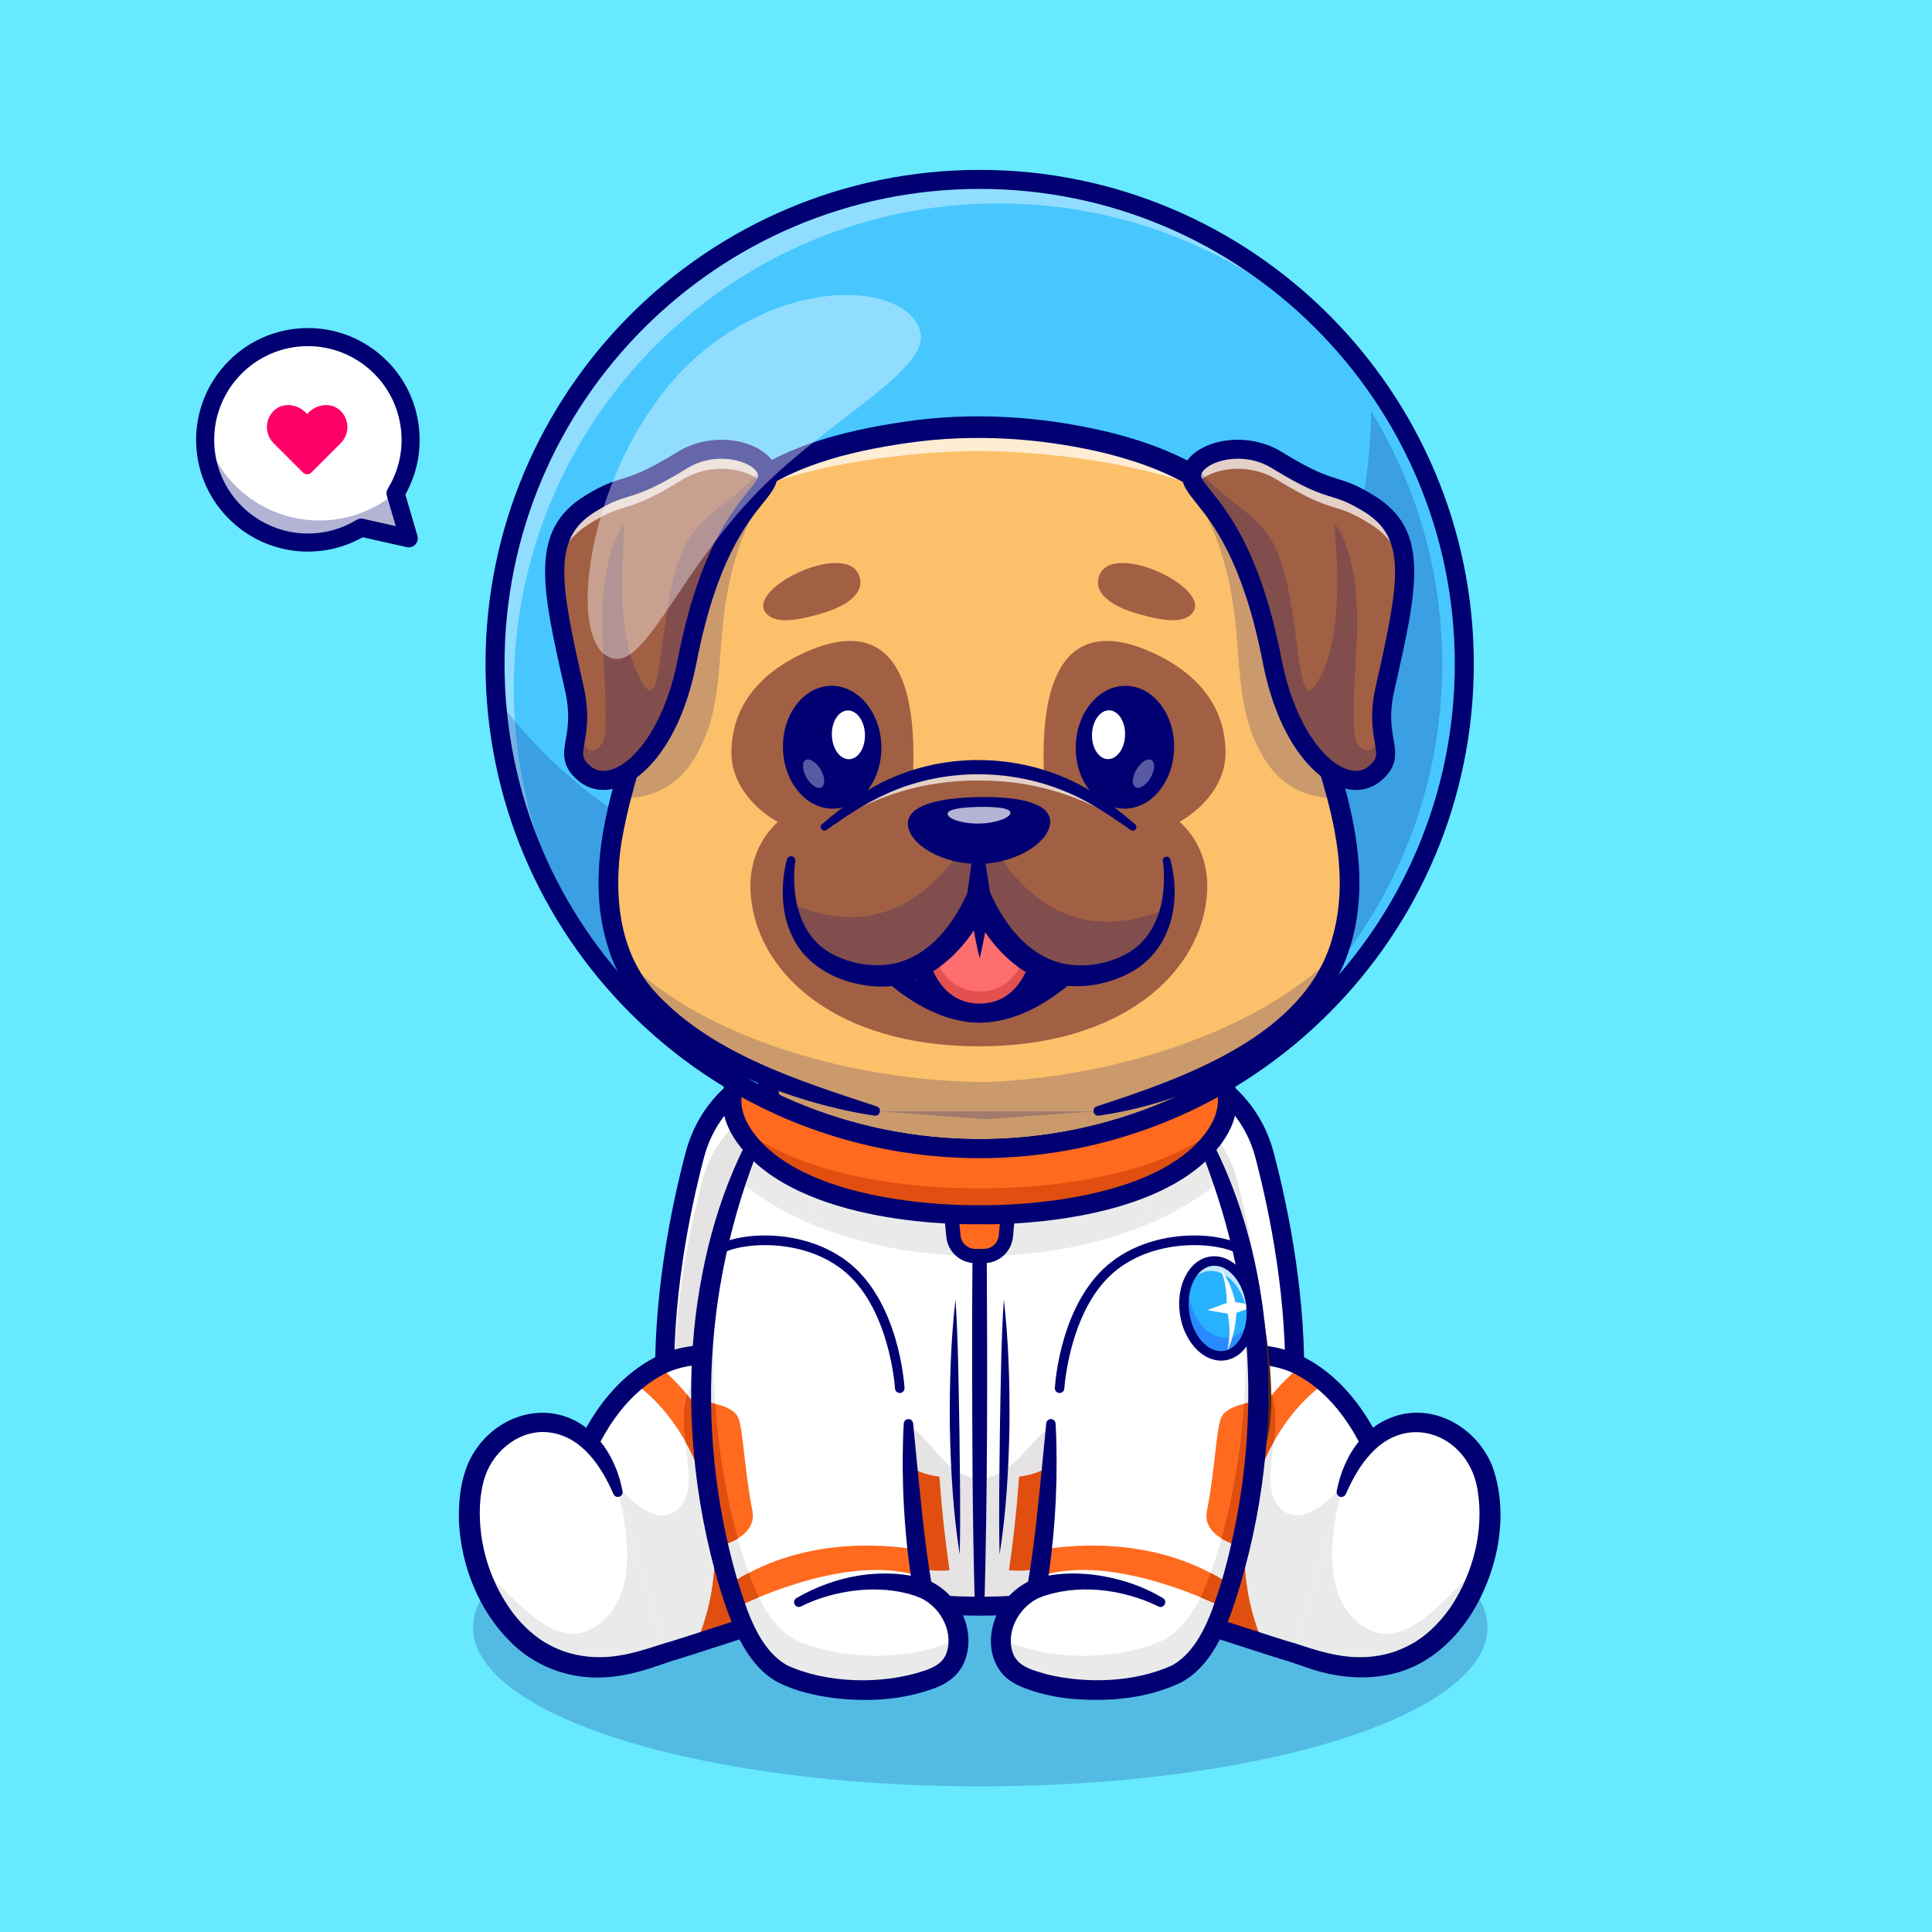 <?xml version="1.0" encoding="UTF-8"?>
<svg id="Layer_1" data-name="Layer 1" xmlns="http://www.w3.org/2000/svg" viewBox="0 0 4000 4000">
  <defs>
    <style>
      .cls-1 {
        fill: #fad1a3;
      }

      .cls-2 {
        fill: #e04f10;
      }

      .cls-3 {
        fill: #eaeaea;
      }

      .cls-4 {
        fill: #ff9343;
      }

      .cls-5 {
        fill: #e5e3e3;
      }

      .cls-6 {
        fill: #000072;
      }

      .cls-7 {
        fill: #298aff;
      }

      .cls-8 {
        fill: #a16044;
      }

      .cls-9 {
        fill: #fff;
      }

      .cls-10 {
        fill: #8a654b;
      }

      .cls-11 {
        fill: #686779;
      }

      .cls-12 {
        fill: #fcc06a;
      }

      .cls-13 {
        fill: #67e9ff;
      }

      .cls-14 {
        fill: #ff0068;
      }

      .cls-15 {
        fill: #48c7ff;
      }

      .cls-16 {
        opacity: .7;
      }

      .cls-17 {
        opacity: .4;
      }

      .cls-18 {
        opacity: .35;
      }

      .cls-19 {
        opacity: .5;
      }

      .cls-20 {
        opacity: .2;
      }

      .cls-21 {
        opacity: .3;
      }

      .cls-22 {
        fill: #e25050;
      }

      .cls-23 {
        fill: #ff6e6e;
      }

      .cls-24 {
        fill: #512717;
      }

      .cls-25 {
        fill: #ff6a1f;
      }

      .cls-26 {
        fill: #27b2ff;
      }
    </style>
  </defs>
  <rect class="cls-13" width="4000" height="4000"/>
  <g>
    <g class="cls-20">
      <ellipse class="cls-6" cx="2029.47" cy="3369.53" rx="1050.17" ry="328.93"/>
    </g>
    <path class="cls-9" d="M2680.09,2882.09c-8.25,270.24-641.4,125.38-651.75,123.01t-.09,0c-10.35,2.36-643.45,147.22-651.7-123.01-5.7-186.83,29.49-367.17,61.89-490.53,25.52-97.03,101.49-168.77,194.01-183.04l395.85-61.16,395.9,61.16c92.47,14.27,168.44,86.01,193.96,183.04,32.4,123.36,67.63,303.69,61.93,490.53Z"/>
    <path class="cls-9" d="M2680.09,2882.09c-8.25,270.24-641.4,125.38-651.75,123.01t-.09,0c-10.35,2.36-643.45,147.22-651.7-123.01-5.7-186.83,29.49-367.17,61.89-490.53,25.52-97.03,101.49-168.77,194.01-183.04l395.85-61.16,395.9,61.16c92.47,14.27,168.44,86.01,193.96,183.04,32.4,123.36,67.63,303.69,61.93,490.53Z"/>
    <path class="cls-5" d="M2619.31,2903.65c-7.74,253.53-601.74,117.62-611.45,115.41t-.09,0c-9.71,2.22-603.66,138.12-611.4-115.41-5.34-175.28,27.66-344.47,58.06-460.2,23.94-91.03,95.22-158.34,182.01-171.73l371.37-57.38,371.42,57.38c86.75,13.39,158.02,80.69,181.97,171.73,30.4,115.73,63.45,284.92,58.1,460.2Z"/>
    <path class="cls-6" d="M2371.99,3065.94c-151.44,0-306.21-32.31-343.7-40.67-37.62,8.38-192.34,40.66-343.68,40.67-103.23,0-204.86-15.01-266.77-62.86-38.94-30.1-59.45-70.61-60.97-120.39-5.83-191.16,30.79-375.31,62.52-496.13,27.49-104.54,109.94-182.06,210.04-197.5l395.84-61.16c1.99-.3,4.02-.3,6.01,0l395.9,61.16c100.07,15.45,182.5,92.97,209.99,197.5,31.76,120.9,68.39,305.11,62.57,496.13h0c-1.52,49.78-22.04,90.29-60.98,120.39-61.9,47.85-163.57,62.86-266.79,62.86ZM2033.51,2986.1c26.93,6.08,438.02,96.51,581.2-14.17,29.59-22.87,44.54-52.46,45.7-90.44,5.68-186.31-30.2-366.54-61.3-484.93-23.5-89.36-93.34-155.54-177.92-168.59l-392.9-60.7-392.84,60.7c-84.62,13.05-154.48,79.23-177.98,168.6-31.08,118.31-66.94,298.47-61.25,484.92,1.16,37.98,16.11,67.57,45.7,90.44,143.25,110.73,554.83,20.11,581.14,14.16,3.38-.93,7.08-.93,10.44,0ZM2680.09,2882.09h.05-.05Z"/>
    <path class="cls-24" d="M2028.31,2172.42h-.1c-10.87,0-19.68-8.81-19.68-19.68s8.81-19.68,19.68-19.68,19.73,8.81,19.73,19.68-8.76,19.68-19.63,19.68Z"/>
    <path class="cls-24" d="M2028.11,2172.47c-3.6,0-7.19-.99-10.35-2.94-5.81-3.59-9.34-9.92-9.34-16.74,0-10.87,8.81-19.73,19.68-19.73,9.13,0,17.11,6.27,19.2,15.16,2.1,8.88-2.14,18.04-10.3,22.12l-.1.05c-2.78,1.39-5.8,2.08-8.8,2.08Z"/>
    <circle class="cls-15" cx="2028.28" cy="1374.8" r="1003.38"/>
    <g class="cls-17">
      <path class="cls-9" d="M1063.7,1424.48c0-554.15,449.23-1003.38,1003.39-1003.38,291.78,0,554.42,124.58,737.76,323.4-184.01-224.63-463.54-368.01-776.57-368.01-554.15,0-1003.38,449.23-1003.38,1003.38,0,262.38,100.75,501.19,265.62,679.98-141.74-173.03-226.82-394.26-226.82-635.38Z"/>
    </g>
    <g class="cls-20">
      <path class="cls-6" d="M2985.97,1374.8c0-191.98-53.96-371.37-147.52-523.83-1.2,553.13-449.96,1001.12-1003.37,1001.12-331.3,0-625.15-160.56-807.8-408.16,34.96,514.25,457.38,922.1,977.65,933.98,543.82-11.89,981.04-456.43,981.04-1003.11Z"/>
    </g>
    <g>
      <path class="cls-9" d="M2098.87,3299.04h.26c186.52,4.12,328.2,43.31,445.18,80.54,24.54,7.83,48.02,15.55,70.55,22.85,79.91,25.86,148.45,46.38,213.92,46.38,77.16,0,71.24-154.37,55.85-270.77-9.36-70.39-22.16-126.92-22.16-126.92,0,0-31.73-113.28-118.78-187.85-15.13-12.96-31.94-24.75-50.61-34.64-.74-.37-1.43-.74-2.17-1.11-81.97-42.25-228.83-33-322.81,94.72l-269.24,376.8Z"/>
      <path class="cls-3" d="M2099.13,3299.04c364.22,8.09,557.56,149.77,729.65,149.77,77.16,0,71.24-154.37,55.85-270.77-51.67-55.48-101.01-107.51-101.01-107.51,0,0-85.94,109.31-136.34,48.23-45.27-54.89,17.72-160.08-18.09-244.06-14.86-34.85-377.12,286.53-530.06,424.35Z"/>
      <path class="cls-3" d="M2544.31,3379.58c1.48.48,2.91.95,4.39,1.43,4.65,1.43,9.25,2.91,13.8,4.44,8.78,2.8,17.4,5.61,25.91,8.36,8.94,2.96,17.77,5.82,26.44,8.62-48.07-112.86-51.03-237.03-8.09-351.73,8.67-23.22,19.04-45.43,30.78-66.16,3.86-32.42,5.87-65.89-3.7-97.04-33.32,40.51-61.66,89.48-81.6,142.84-42.47,113.54-44.9,235.23-7.93,349.25Z"/>
      <path class="cls-25" d="M2544.31,3379.58c24.54,7.83,48.02,15.55,70.55,22.85-48.07-112.86-51.03-237.03-8.09-351.73,30.09-80.49,80.65-148.82,136.92-187.42-15.13-12.96-31.94-24.75-50.61-34.64-58.7,46.7-109.84,118.83-140.83,201.7-42.47,113.54-44.9,235.23-7.93,349.25Z"/>
      <path class="cls-2" d="M2544.31,3379.58c1.48.48,2.91.95,4.39,1.43,4.65,1.48,9.25,2.96,13.8,4.44,8.78,2.8,17.4,5.61,25.91,8.36,8.94,2.96,17.77,5.82,26.44,8.62-48.07-112.86-51.03-237.03-8.09-351.73,8.67-23.22,19.04-45.43,30.78-66.16,3.86-32.42,5.87-65.89-3.7-97.04-33.32,40.51-61.66,89.48-81.6,142.84-42.47,113.54-44.9,235.23-7.93,349.25Z"/>
      <path class="cls-6" d="M2828.77,3468.46c-74.7,0-152.52-25.34-242.63-54.67-123.75-40.29-277.76-90.43-487.73-95.08l.87-39.36c215.77,4.77,372.84,55.91,499.05,97,86.92,28.3,161.99,52.74,230.44,52.74,9.65,0,16.79-3.55,23.15-11.52,46.79-58.58,9.82-280.28-8.54-361.55-2.54-8.57-46.54-151.76-161.49-211.03-70-36.09-208.72-32.36-297.92,88.9l-31.71-23.33c96.94-131.76,251.48-150.15,347.67-100.56,133.4,68.78,179.58,229.01,181.48,235.8.09.32.17.63.24.95,7.17,31.63,68.13,311.37,1.04,395.39-13.75,17.22-32.4,26.32-53.92,26.32Z"/>
      <path class="cls-9" d="M2678.3,3422.2c36.93,10.96,151.28,63.63,262.13-3.59,101.69-61.66,163.72-214.28,139.21-341.59-29.81-154.79-237.55-201.35-302.73,13.38l-98.61,331.79Z"/>
      <path class="cls-9" d="M2678.32,3422.2c36.91,10.95,151.25,63.62,262.1-3.6,54.21-32.84,97.15-91.54,121.69-158.49.11-.26.16-.37.16-.37,21.42-58.54,28.82-123.38,17.4-182.72-29.56-153.52-234.17-200.59-301.12,8.2v.05c-.58,1.69-1.11,3.38-1.64,5.13l-98.58,331.8Z"/>
      <path class="cls-3" d="M2678.32,3422.2c36.91,10.95,151.25,63.62,262.1-3.6,54.21-32.84,97.15-91.54,121.69-158.49-13.54-34.53-125.23,158.6-220.72,116.66-138.12-60.66-63.27-286.9-62.85-291.5-.58,1.69-1.11,3.38-1.64,5.13l-98.58,331.8Z"/>
      <path class="cls-6" d="M2683.9,3403.34c42.61,13.9,84.51,27.41,129.07,27.65,26.36.44,52.58-3.79,77.21-12.38,9.5-3.82,19.55-7.7,28.45-12.87,3.99-2.25,9.96-5.07,13.58-7.76,29.03-18.34,53.03-44.36,72.45-72.48,45.53-69.66,67.98-156.45,54.73-239.17-16.76-112.45-141.17-165.58-221.83-75.96-22.34,24.03-37.58,52.64-51.31,83.08-2.24,4.99-8.1,7.21-13.08,4.97-4.26-1.91-6.5-6.47-5.67-10.86,4.41-23.38,11.96-46.53,23.28-68.39,16.84-33.01,44.63-63.82,79.38-79.81,88.98-42.6,190.63,13.66,221.89,102.7,30.52,94.06,10.75,199.33-36.73,284.44-24.66,42.7-57.98,81.69-99.92,108.21-74.29,48.41-169.56,46.63-250.51,17.54-11.33-3.75-22.8-8.14-32.67-11.32-24.17-8.57-13.14-44.25,11.69-37.58h0Z"/>
    </g>
    <g>
      <path class="cls-9" d="M1957.58,3299.04h-.26c-186.52,4.12-328.2,43.31-445.18,80.54-24.54,7.83-48.02,15.55-70.55,22.85-79.91,25.86-148.45,46.38-213.92,46.38-77.16,0-71.24-154.37-55.85-270.77,9.36-70.39,22.16-126.92,22.16-126.92,0,0,31.73-113.28,118.78-187.85,15.13-12.96,31.94-24.75,50.61-34.64.74-.37,1.43-.74,2.17-1.11,81.97-42.25,228.83-33,322.81,94.72l269.24,376.8Z"/>
      <path class="cls-3" d="M1957.32,3299.04c-364.22,8.09-557.56,149.77-729.65,149.77-77.16,0-71.24-154.37-55.85-270.77,51.67-55.48,101.01-107.51,101.01-107.51,0,0,85.94,109.31,136.34,48.23,45.27-54.89-17.72-160.08,18.09-244.06,14.86-34.85,377.12,286.53,530.06,424.35Z"/>
      <path class="cls-3" d="M1512.14,3379.58c-1.48.48-2.91.95-4.39,1.43-4.65,1.43-9.25,2.91-13.8,4.44-8.78,2.8-17.4,5.61-25.91,8.36-8.94,2.96-17.77,5.82-26.44,8.62,48.07-112.86,51.03-237.03,8.09-351.73-8.67-23.22-19.04-45.43-30.78-66.16-3.86-32.42-5.87-65.89,3.7-97.04,33.32,40.51,61.66,89.48,81.6,142.84,42.47,113.54,44.9,235.23,7.93,349.25Z"/>
      <path class="cls-25" d="M1512.13,3379.58c-24.54,7.83-48.02,15.55-70.55,22.85,48.07-112.86,51.03-237.03,8.09-351.73-30.09-80.49-80.65-148.82-136.92-187.42,15.13-12.96,31.94-24.75,50.61-34.64,58.7,46.7,109.84,118.83,140.83,201.7,42.47,113.54,44.9,235.23,7.93,349.25Z"/>
      <path class="cls-2" d="M1512.14,3379.58c-1.48.48-2.91.95-4.39,1.43-4.65,1.48-9.25,2.96-13.8,4.44-8.78,2.8-17.4,5.61-25.91,8.36-8.94,2.96-17.77,5.82-26.44,8.62,48.07-112.86,51.03-237.03,8.09-351.73-8.67-23.22-19.04-45.43-30.78-66.16-3.86-32.42-5.87-65.89,3.7-97.04,33.32,40.51,61.66,89.48,81.6,142.84,42.47,113.54,44.9,235.23,7.93,349.25Z"/>
      <path class="cls-6" d="M1227.68,3468.46c-21.52,0-40.17-9.1-53.92-26.32-67.1-84.02-6.13-363.76,1.04-395.39.07-.32.15-.63.24-.95,1.9-6.79,48.08-167.02,181.48-235.8,96.19-49.59,250.73-31.2,347.67,100.56l-31.71,23.33c-89.21-121.26-227.92-124.99-297.92-88.9-114.89,59.23-158.91,202.3-161.49,211.03-18.36,81.28-55.34,302.96-8.54,361.55,6.36,7.97,13.5,11.52,23.15,11.52,68.45,0,143.52-24.44,230.44-52.74,126.21-41.09,283.28-92.23,499.05-97l.87,39.36c-209.97,4.64-363.98,54.79-487.73,95.08-90.11,29.34-167.92,54.67-242.63,54.67Z"/>
      <path class="cls-9" d="M1378.15,3422.2c-36.93,10.96-151.28,63.63-262.13-3.59-101.69-61.66-163.72-214.28-139.21-341.59,29.81-154.79,237.55-201.35,302.73,13.38l98.61,331.79Z"/>
      <path class="cls-9" d="M1378.13,3422.2c-36.91,10.95-151.25,63.62-262.1-3.6-54.21-32.84-97.15-91.54-121.69-158.49-.11-.26-.16-.37-.16-.37-21.42-58.54-28.82-123.38-17.4-182.72,29.56-153.52,234.17-200.59,301.12,8.2v.05c.58,1.69,1.11,3.38,1.64,5.13l98.58,331.8Z"/>
      <path class="cls-3" d="M1378.13,3422.2c-36.91,10.95-151.25,63.62-262.1-3.6-54.21-32.84-97.15-91.54-121.69-158.49,13.54-34.53,125.23,158.6,220.72,116.66,138.12-60.66,63.27-286.9,62.85-291.5.58,1.69,1.11,3.38,1.64,5.13l98.58,331.8Z"/>
      <path class="cls-6" d="M1383.75,3441.07c-44.21,16.04-91.18,31.14-139.35,31.88-68.9,2.85-138.79-24.18-187.3-73.39-65.33-64.63-101.78-155.87-106.83-247-1.17-37.07,1.75-75.29,14.14-110.52,37.3-105.01,164.25-156.4,254.78-81.79,38.69,32.33,60.59,79.41,69.77,127.29,2.05,11.65-14.24,16.36-18.83,5.72-24.61-56.17-63.67-116.31-128.1-126.86-60.72-10.56-118.55,33.75-137.59,90.09-5.06,13.78-7.72,30.77-9.66,45.65-7.61,80.42,15.23,163.91,61.78,229.84,18.8,26.91,43.11,50.7,70.93,68.17,4.97,2.73,12.27,6.56,17.23,9.32,30.65,14.8,64.49,22.12,98.78,21.51,44.57-.25,86.43-13.76,129.06-27.66,24.98-6.75,36.05,29.56,11.2,37.74h0Z"/>
    </g>
    <path class="cls-4" d="M2424.75,2214.9c-21.62,46.7-47.14,82.39-54.88,126.41-97.88,34.86-215.42,55.17-341.88,55.17s-243.47-20.21-341.2-54.93c-7.69-44.17-33.31-79.86-54.98-126.7,75.62-147.98,205.73-324.21,396.47-324.21s320.85,176.22,396.47,324.25Z"/>
    <path class="cls-4" d="M2464.24,2300.02c-111.66,59.6-265.92,96.46-436.25,96.46s-324.06-36.76-435.72-96.22c10.96-26.1,24.1-55.17,39.54-85.41,75.62-147.98,205.73-324.21,396.47-324.21s320.85,176.22,396.47,324.25c15.39,30.09,28.54,59.07,39.49,85.12Z"/>
    <path class="cls-9" d="M2612.34,2985.31l-160.46,265.68s-123.3,53.45-313.94,69.79c-34.46,3-71.12,4.73-109.65,4.73s-75.14-1.73-109.55-4.68c-190.65-16.39-313.99-69.84-313.99-69.84l-160.46-265.68c-31.97-160.2,29.83-385.31,106.65-570.92,0,0,26.17-92.35,80.89-199.56,75.65-147.99,205.72-324.18,396.46-324.18s320.87,176.19,396.46,324.23c54.78,107.16,80.99,199.5,80.99,199.5,76.82,185.61,138.62,410.72,106.6,570.92Z"/>
    <path class="cls-3" d="M2520.07,2449.94c-111.55,91.33-290.26,150.52-491.76,150.52s-380.16-59.19-491.71-150.52c4.72-11.96,9.5-23.82,14.32-35.53,0,0,26.18-92.36,80.89-199.58,75.63-148.01,205.73-324.16,396.45-324.16s320.87,176.15,396.5,324.21c54.76,107.17,80.99,199.53,80.99,199.53,4.82,11.71,9.59,23.52,14.32,35.53Z"/>
    <path class="cls-3" d="M2527.94,2443.3c-46.3,39.71-105.05,73.66-172.81,99.74l107.86-243.02c25.68,47.78,47.19,95.7,64.95,143.29Z"/>
    <path class="cls-3" d="M1701.49,2542.99c-67.76-26.08-126.56-59.98-172.81-99.69,17.76-47.58,39.27-95.51,64.95-143.29l107.86,242.98Z"/>
    <path class="cls-5" d="M2612.31,2985.32c-31.05,155.66-115.73,240.73-160.41,265.7,0,0-171.97,74.51-423.59,74.51s-423.54-74.51-423.54-74.51c-44.79-24.97-129.41-110.03-160.47-265.7-9.5-47.53-10.72-98.86-5.81-152.03,1.4,12.96,3.35,25.64,5.81,38.09,26.02,130.41,253.52,66.68,437.81,85.47,35.69,3.64,73.13,103.73,146.2,103.73s117.05-100.75,148.77-103.73c183.98-17.3,408.75,47.3,435.23-85.47,2.51-12.46,4.41-25.25,5.81-38.2,4.97,53.23,3.69,104.61-5.81,152.15Z"/>
    <path class="cls-2" d="M1848.98,3008.56s33.29,41.97,96.1,48.63c0,0,4.79,84.33,20.84,193.85-23.93,1.97-81.04,4.04-115.2-32.68-34.15-36.72-1.74-209.8-1.74-209.8Z"/>
    <path class="cls-2" d="M2205.88,3008.56s-33.29,41.97-96.09,48.63c0,0-4.79,84.33-20.84,193.85,23.93,1.97,81.04,4.04,115.2-32.68,34.15-36.72,1.74-209.8,1.74-209.8Z"/>
    <path class="cls-6" d="M2042.99,2600.44c1.39,240.69,1.73,484.4-4.92,725.08-.17,5.44-4.72,9.7-10.15,9.53-5.21-.16-9.36-4.39-9.53-9.53-5.37-179.48-5.52-364.27-5.7-543.81-.03-60.42.21-120.85.78-181.27.65-19.07,28.7-19.55,29.52,0h0Z"/>
    <path class="cls-25" d="M2037.02,2600.44h-17.59c-23.61,0-43.35-17.97-45.56-41.48l-6.16-65.6c-2.52-26.84,18.59-50.04,45.56-50.04h29.92c26.96,0,48.08,23.19,45.56,50.04l-6.16,65.6c-2.21,23.51-21.94,41.48-45.56,41.48Z"/>
    <path class="cls-6" d="M2037.02,2615.2h-17.59c-31.42,0-57.32-23.58-60.25-54.86l-6.16-65.6c-1.59-16.92,4.06-33.84,15.5-46.41,11.44-12.57,27.75-19.78,44.75-19.78h29.92c17,0,33.31,7.21,44.75,19.77,11.45,12.57,17.09,29.48,15.51,46.41l-6.16,65.61c-2.94,31.27-28.85,54.86-60.25,54.86ZM2013.26,2458.08c-8.83,0-16.97,3.6-22.91,10.13-5.95,6.53-8.76,14.98-7.94,23.77l6.16,65.6c1.5,16.02,14.77,28.1,30.86,28.1h17.59c16.08,0,29.35-12.08,30.86-28.1l6.16-65.6c.83-8.79-2-17.24-7.94-23.77-5.94-6.53-14.08-10.13-22.92-10.13h-29.92Z"/>
    <path class="cls-24" d="M2602.68,2983.4c6.72-71.17-5.73-144.29-17.89-214.67-41.71-214.11-106.98-426.3-208.34-620.09-2.6-4.79-.82-10.8,3.99-13.38,4.51-2.42,10.09-.94,12.87,3.23,81.29,124.79,135.95,264.74,178.6,406.78,31.06,106.76,56.03,217.3,59.86,328.99.95,37.46-.19,75.55-9.81,113-1.35,5.27-6.72,8.45-11.99,7.09-4.93-1.26-8.01-6.05-7.31-10.95h0Z"/>
    <path class="cls-6" d="M1608.66,3242c69.3,15.63,138.2,32.22,207.91,45,148.26,26.82,301.93,24.82,449.6-4.88,34.7-7.1,69.34-14.55,103.78-22.83,25.91-5.75,52.03-12.1,78-17.29,5.49-1.38,11.12,2.1,12.22,7.68.84,4.15-1.04,8.22-4.4,10.38-16.08,10.27-32.6,18.06-49.64,25.19-85.16,34.55-177.25,47.15-268.2,55.14-109.43,9.69-219.75,3.81-328.27-12.89-36.16-5.79-72.05-13.59-107.16-24.26-35.43-10.87-69.63-23.83-101.68-43.18-4.67-2.88-6.12-9.01-3.23-13.68,2.37-3.84,6.92-5.48,11.06-4.38h0Z"/>
    <path class="cls-9" d="M1942.45,3469.47c-85.37,40.25-224.43,38.58-312.6.74-61.46-26.42-90.34-100.82-105.55-142.45-.44-1.18-.89-2.36-1.28-3.49-3.69-10.14-8.56-24.55-14.12-42.81-6.45-21.45-13.83-48.22-21.01-79.52-17.71-76.71-34.64-180.63-36.26-300.3-2.46-178.22,28.93-391.33,142.01-601.63l287.21,647s1.67,130.94,17.52,261.23c2.26,18.89,4.87,37.79,7.77,56.29,1.28,7.97,2.61,15.89,3.99,23.72,85.32,36.81,98.85,149.83,32.33,181.22Z"/>
    <path class="cls-3" d="M1942.45,3469.47c-85.37,40.25-224.43,38.58-312.6.74-61.46-26.42-90.34-100.82-105.55-142.45-.44-1.18-.89-2.36-1.28-3.49-3.69-10.14-8.56-24.55-14.12-42.81-6.45-21.45-13.83-48.22-21.01-79.52-17.71-76.71-34.64-180.63-36.26-300.3-2.02-145.94,18.7-315.31,88.32-487.38-48.86,147.37-63.97,290.61-62.24,416.42,1.62,119.67,18.55,223.59,36.26,300.3,7.18,31.29,14.56,58.06,21.01,79.52,5.56,18.26,10.43,32.67,14.12,42.81.39,1.13.84,2.31,1.28,3.49,15.2,41.63,44.09,116.03,105.55,142.45,88.18,37.84,227.23,39.51,312.6-.74,5.81-2.76,11.02-6.1,15.6-10.04,2.9,34.05-10.68,66.38-41.68,80.99Z"/>
    <path class="cls-2" d="M1527.65,3185.07c-12.6,7.73-27.11,13.19-39.76,16.88-17.71-76.71-34.64-180.63-36.26-300.3,9.35,1.03,19.44,2.61,29.18,4.87,5.95,87.78,19.29,164.44,33.16,224.47,4.58,19.93,9.25,38.04,13.68,54.08Z"/>
    <path class="cls-2" d="M1571.1,3306.85c-20.67,8.51-36.85,16.09-46.79,20.91-.44-1.18-.89-2.36-1.28-3.49-3.69-10.14-8.56-24.55-14.12-42.81,13.63-9.25,27.46-17.47,41.43-24.8,0,.05.05.1.05.15,5.12,13.97,11.81,31.69,20.72,50.04Z"/>
    <path class="cls-3" d="M1701.49,2542.99c-67.76-26.08-126.56-59.98-172.81-99.69,17.76-47.58,39.27-95.51,64.95-143.29l107.86,242.98Z"/>
    <path class="cls-25" d="M1487.89,3201.94c-17.71-76.71-34.64-180.63-36.26-300.3,29.08,3.2,65.93,11.42,76.07,32.23,11.02,22.59,12.15,100.72,30.11,194.71,8.12,42.66-37.25,63.82-69.92,73.36Z"/>
    <path class="cls-6" d="M1648.72,3308.78c80.12-46.49,176.82-65.16,267.87-39.45,25.98,8.73,13.23,46.77-12.83,37.93-57.47-22.12-125.47-20.27-185.54-3.99-20.67,5.63-40.98,13.04-59.9,22.69-11.2,5.44-20.15-10.42-9.59-17.18h0Z"/>
    <path class="cls-25" d="M1906.13,3264.53c-137.58-47.93-333.56,39.81-381.83,63.23-.44-1.18-.89-2.36-1.28-3.49-3.69-10.14-8.56-24.55-14.12-42.81,144.27-97.72,312.65-85.76,389.46-73.22,2.26,18.89,4.87,37.79,7.77,56.29Z"/>
    <path class="cls-2" d="M1527.65,3185.07c-12.6,7.73-27.11,13.19-39.76,16.88-17.71-76.71-34.64-180.63-36.26-300.3,9.35,1.03,19.44,2.61,29.18,4.87,5.95,87.78,19.29,164.44,33.16,224.47,4.58,19.93,9.25,38.04,13.68,54.08Z"/>
    <path class="cls-2" d="M1571.1,3306.85c-20.67,8.51-36.85,16.09-46.79,20.91-.44-1.18-.89-2.36-1.28-3.49-3.69-10.14-8.56-24.55-14.12-42.81,13.63-9.25,27.46-17.47,41.43-24.8,0,.05.05.1.05.15,5.12,13.97,11.81,31.69,20.72,50.04Z"/>
    <path class="cls-6" d="M1602.18,2304.6c-141.44,305.33-169.09,644.19-75.29,967.75,19.88,62.86,43.45,141.57,102.62,175.41,82.15,38.12,198.78,40.37,284.05,11.29,21.09-7.07,40.73-16.86,47.16-40.17,13.23-44.7-16.67-95.08-59.05-112.4-6.18-2.77-10.24-8.48-11.32-14.69-4.74-28.67-8.68-57.35-11.88-86.04-7.55-71.54-10.78-143.56-9.04-215.46.34-14.38.75-28.7,1.72-43.16.36-5.35,4.99-9.4,10.34-9.04,4.81.32,8.57,4.1,9.01,8.75,7.66,78.94,16.62,176.15,26.57,254.33,3.56,28.05,7.82,55.93,12.82,83.56l-11.82-14.91c19.7,8.55,37.95,21.28,52.23,37.7,29,33.36,43.05,79.92,29.76,123.69-10.46,35.57-38.64,55.79-72.6,66.62-64.91,22.64-135.14,25.86-202.84,17.55-39.1-5.35-78.74-14.38-114.22-32.45-37.19-20.29-62.4-55.21-80.73-91.47-17.3-34.99-29.36-70.93-40.74-107.8-53.31-181.46-71.09-373.46-48.44-561.62,9.65-75.11,25.18-149.66,48.86-221.64,23.64-71.95,55.36-141.32,95.77-204.98,6.53-9.35,21.59-2.65,17.05,9.17h0Z"/>
    <path class="cls-9" d="M2114.16,3469.47c85.37,40.25,224.43,38.58,312.6.74,61.46-26.42,90.34-100.82,105.55-142.45.44-1.18.89-2.36,1.28-3.49,3.69-10.14,8.56-24.55,14.12-42.81,6.45-21.45,13.83-48.22,21.01-79.52,17.71-76.71,34.64-180.63,36.26-300.3,2.46-178.22-28.93-391.33-142.01-601.63l-287.21,647s-1.67,130.94-17.52,261.23c-2.26,18.89-4.87,37.79-7.77,56.29-1.28,7.97-2.61,15.89-3.99,23.72-85.32,36.81-98.85,149.83-32.33,181.22Z"/>
    <path class="cls-3" d="M2114.16,3469.47c85.37,40.25,224.43,38.58,312.6.74,61.46-26.42,90.34-100.82,105.55-142.45.44-1.18.89-2.36,1.28-3.49,3.69-10.14,8.56-24.55,14.12-42.81,6.45-21.45,13.83-48.22,21.01-79.52,17.71-76.71,34.64-180.63,36.26-300.3,2.02-145.94-18.7-315.31-88.32-487.38,48.86,147.37,63.97,290.61,62.24,416.42-1.62,119.67-18.55,223.59-36.26,300.3-7.18,31.29-14.56,58.06-21.01,79.52-5.56,18.26-10.43,32.67-14.12,42.81-.39,1.13-.84,2.31-1.28,3.49-15.2,41.63-44.09,116.03-105.55,142.45-88.18,37.84-227.23,39.51-312.6-.74-5.81-2.76-11.02-6.1-15.6-10.04-2.9,34.05,10.68,66.38,41.68,80.99Z"/>
    <path class="cls-2" d="M2528.96,3185.07c12.6,7.73,27.11,13.19,39.76,16.88,17.71-76.71,34.64-180.63,36.26-300.3-9.35,1.03-19.44,2.61-29.18,4.87-5.95,87.78-19.29,164.44-33.16,224.47-4.58,19.93-9.25,38.04-13.68,54.08Z"/>
    <path class="cls-2" d="M2485.52,3306.85c20.67,8.51,36.85,16.09,46.79,20.91.44-1.18.89-2.36,1.28-3.49,3.69-10.14,8.56-24.55,14.12-42.81-13.63-9.25-27.46-17.47-41.43-24.8,0,.05-.05.1-.05.15-5.12,13.97-11.81,31.69-20.72,50.04Z"/>
    <path class="cls-3" d="M2355.12,2542.99c67.76-26.08,126.56-59.98,172.81-99.69-17.76-47.58-39.27-95.51-64.95-143.29l-107.86,242.98Z"/>
    <path class="cls-25" d="M2568.72,3201.94c17.71-76.71,34.64-180.63,36.26-300.3-29.08,3.2-65.93,11.42-76.07,32.23-11.02,22.59-12.15,100.72-30.11,194.71-8.12,42.66,37.25,63.82,69.92,73.36Z"/>
    <path class="cls-6" d="M2398.11,3325.86c-74.24-36.34-167.67-47.66-245.21-18.62-24.92,8.74-38.83-27.13-14.35-37.41,46.42-14.26,95.04-14.83,140.8-7.37,45.34,7.69,89.06,22.54,128.54,46.32,10.63,6.69,1.42,22.9-9.78,17.08h0Z"/>
    <path class="cls-25" d="M2150.48,3264.53c137.58-47.93,333.56,39.81,381.83,63.23.44-1.18.89-2.36,1.28-3.49,3.69-10.14,8.56-24.55,14.12-42.81-144.27-97.72-312.65-85.76-389.46-73.22-2.26,18.89-4.87,37.79-7.77,56.29Z"/>
    <path class="cls-2" d="M2528.96,3185.07c12.6,7.73,27.11,13.19,39.76,16.88,17.71-76.71,34.64-180.63,36.26-300.3-9.35,1.03-19.44,2.61-29.18,4.87-5.95,87.78-19.29,164.44-33.16,224.47-4.58,19.93-9.25,38.04-13.68,54.08Z"/>
    <path class="cls-2" d="M2485.52,3306.85c20.67,8.51,36.85,16.09,46.79,20.91.44-1.18.89-2.36,1.28-3.49,3.69-10.14,8.56-24.55,14.12-42.81-13.63-9.25-27.46-17.47-41.43-24.8,0,.05-.05.1-.05.15-5.12,13.97-11.81,31.69-20.72,50.04Z"/>
    <path class="cls-6" d="M2471.48,2295.44c188.28,302.55,192.38,712.1,78.1,1042.44-20.38,55.74-48.59,114.7-103.37,145.07-71.1,34.32-152.81,41.02-230.58,33.95-29.21-3.19-58.56-9.04-86.47-19.05-20.75-7.22-42.26-17.16-56.18-35.31-36.06-46.18-23.32-113.81,13.34-155,14.28-16.43,32.53-29.16,52.23-37.7l-11.82,14.91c4.99-27.63,9.25-55.51,12.81-83.56,9.93-78.05,18.88-175.59,26.57-254.33.52-5.34,5.26-9.24,10.6-8.73,4.8.47,8.44,4.35,8.75,9.01.97,14.46,1.37,28.78,1.72,43.16,2.28,100.9-4.39,201.85-20.93,301.5-1.11,6.68-5.47,12.01-11.2,14.64-42.43,17.27-72.43,67.74-59.16,112.46,9.01,32.25,43.98,39.41,72.08,47.77,81.94,19.75,181.92,16.72,259.14-18.89,59.19-33.87,82.7-112.54,102.62-175.41,60.97-211.54,71.88-438.3,28.45-654.07-22.32-108.35-58.64-212.26-103.74-313.68-2.2-4.9.02-10.67,4.93-12.84,4.45-1.97,9.59-.32,12.12,3.67h0Z"/>
    <g>
      <path class="cls-12" d="M2411.12,2044.02s258.89,419.52-386.92,419.52h2.27c-645.81,0-386.92-419.52-386.92-419.52"/>
      <g class="cls-20">
        <path class="cls-6" d="M2411.12,2044.02s258.89,419.52-386.92,419.52h2.27c-645.81,0-386.92-419.52-386.92-419.52"/>
      </g>
      <path class="cls-6" d="M2026.46,2483.23h-2.27c-227.2-.35-371.43-52.56-428.71-155.21-72.45-129.84,23.2-287.68,27.31-294.33,5.71-9.25,17.82-12.12,27.08-6.41,9.25,5.71,12.12,17.83,6.41,27.08-.87,1.42-87.62,145.08-26.34,254.62,49.98,89.35,182.99,134.72,395.38,134.88,212.39-.16,345.41-45.54,395.38-134.88,61.27-109.54-25.47-253.2-26.36-254.64-5.68-9.25-2.8-21.38,6.45-27.07,9.25-5.69,21.36-2.83,27.06,6.42,4.11,6.66,99.76,164.49,27.31,294.33-57.28,102.66-201.5,154.87-428.71,155.22h0Z"/>
    </g>
    <path class="cls-1" d="M2272.88,2300.27c220.58-50.51,440.94-160.28,498.54-331.74,77.68-231.18-59.15-436.75-151.05-800.37-68.43-270.74-528.29-284.24-593.49-284.24s-525.06,13.5-593.49,284.24c-91.9,363.62-228.73,569.19-151.05,800.37,57.61,171.45,309.96,281.23,530.55,331.74"/>
    <path class="cls-1" d="M2778.4,1945.62c-2.06,7.63-4.36,15.25-6.97,22.93-57.61,171.41-277.97,281.19-498.58,331.72h-459.94c-220.61-50.53-472.96-160.31-530.57-331.72-1.64-4.78-3.15-9.56-4.48-14.34-67.54-225.47,65.48-429.95,155.55-786.02,68.39-270.77,528.26-284.26,593.44-284.26s525.05,13.49,593.5,284.26c88.86,351.53,219.7,555.32,158.04,777.43Z"/>
    <path class="cls-1" d="M2778.4,1945.62c-2.06,7.63-4.36,15.25-6.97,22.93-57.61,171.41-277.97,281.19-498.58,331.72h-459.94c-220.61-50.53-472.96-160.31-530.57-331.72-1.64-4.78-3.15-9.56-4.48-14.34-67.54-225.47,65.48-429.95,155.55-786.02,68.39-270.77,528.26-284.26,593.44-284.26s525.05,13.49,593.5,284.26c88.86,351.53,219.7,555.32,158.04,777.43Z"/>
    <path class="cls-12" d="M2778.4,1945.64c-2.07,7.63-4.38,15.25-6.99,22.93-57.57,171.38-277.96,281.16-498.55,331.69h-459.97c-220.59-50.53-472.96-160.31-530.53-331.69-1.67-4.77-3.15-9.6-4.48-14.37-29.82-99.49-20.57-194.95,6.84-301.14,34.64-134.38,98.36-285.98,148.7-484.87,23.96-94.82,95.85-158.05,182.01-200.27,159.97-78.29,369.04-83.99,411.4-83.99,65.25,0,525.07,13.48,593.51,284.26,88.86,351.52,219.7,555.33,158.05,777.44Z"/>
    <g class="cls-20">
      <path class="cls-6" d="M1615.43,967.93s-.05.05-.05.1c-184.37,265.61-76.12,440.34-179.7,605.42-39.41,62.84-98.26,79.86-150.96,79.61,34.64-134.38,98.36-285.98,148.7-484.87,23.96-94.82,95.85-158.05,182.01-200.27Z"/>
    </g>
    <g class="cls-20">
      <path class="cls-6" d="M2439.4,967.93s.05.05.05.1c184.37,265.61,76.12,440.34,179.7,605.42,39.41,62.84,98.26,79.86,150.96,79.61-34.64-134.38-98.36-285.98-148.7-484.87-23.96-94.82-95.85-158.05-182.01-200.27Z"/>
    </g>
    <g class="cls-16">
      <path class="cls-9" d="M2532.71,1029.38c-192.88-89.36-453.92-95.7-505.88-95.7s-312.94,6.35-505.78,95.7c156.52-137.04,454.31-145.45,505.78-145.45s349.36,8.41,505.88,145.45Z"/>
    </g>
    <g class="cls-20">
      <path class="cls-6" d="M2778.4,1961.11c-2.06,7.29-4.36,14.59-6.97,21.93-57.61,163.92-277.97,268.9-498.58,317.23l-232.62,17.09-227.31-17.09c-220.61-48.33-472.96-153.31-530.57-317.23-1.64-4.57-3.15-9.14-4.48-13.71,155.37,170.61,471.93,269.45,763.17,271.02,281.67-10.72,583.45-113.42,737.36-279.24Z"/>
    </g>
    <path class="cls-6" d="M2270.68,2290.67c180.07-58.77,430.58-145.8,487.25-346.99,40.9-140-5.19-284.08-49.12-418.1-35.64-106.64-73.01-214.55-101.87-324.08-2.57-8.59-6.03-24.24-8.61-32.55-39.09-139.95-190.88-202.58-321.13-233.31-129.29-29.63-263.93-37.47-395.48-18.92-127.28,18.15-263.61,50.87-359.3,140.85-32.02,31.16-55.88,69.57-67.22,112.22-10.73,41.05-21.92,82.27-34.25,122.83-43.44,151.43-107.72,296-134.23,451.07-16.14,104.24-6.54,221.73,64.68,304.55,115.98,131.31,300.9,188.68,463.69,242.43,11.42,3.6,7.52,20.83-4.39,19.18-192.24-28.37-489.61-142.43-550.83-345.62-46.05-141.01-6.95-290.58,37.26-426.54,35.04-107.87,72.18-213.17,101.57-321.89,5.03-18.62,10.23-38.49,15.11-57.17,13.14-50.26,41.7-96.3,78.31-131.96,103.46-98.23,246.94-134.05,383.75-154.01,136.91-19.92,276.81-11.26,411.42,20.02,162.35,38.77,327.03,117.43,361,297.87,28.36,108.88,64.64,214.5,100.19,321.96,48.31,146.38,95.53,306.92,43.1,459.2-55.03,162.28-228.85,258.43-382.94,307.56-43.75,13.63-88.4,24.01-133.55,30.57-12.13,1.39-15.68-15.41-4.39-19.19h0Z"/>
    <path class="cls-8" d="M2499.33,1845.29c-8.54,166.03-174.21,321.04-472.72,321.04s-464.24-155.01-472.78-321.04c-5.63-110.06,78.93-220.79,269.74-187.17,51.67-24.53,112.24-69.72,203.04-69.72s151.31,45.19,203.04,69.72c190.75-33.62,275.37,77.11,269.67,187.17Z"/>
    <polygon class="cls-11" points="2028.28 1233.61 2028.28 1233.66 2028.18 1233.61 2028.28 1233.61"/>
    <path class="cls-8" d="M1514.36,1559.11c.14,117.35,160.85,204.48,255.17,160.24,87.65-41.12,106.79,117.87,119.72-94.29,20.16-330.66-121.15-315.7-208.42-280.36-89.74,36.33-166.6,103.63-166.47,214.42Z"/>
    <g>
      <path class="cls-10" d="M1587.76,974.37c-14.67-39.24-104.33-65.31-175.1-21.71-121.5,74.85-112.94,42.07-191.33,90.53-102.12,63.13-81.24,166.04-32.31,382,25.12,110.88-29.51,133.41,20.95,176.19,58.84,49.89,173.24-30.38,213.04-234.66,64.14-329.24,183.55-342.12,164.76-392.35Z"/>
      <path class="cls-8" d="M1422.99,1366.74c-39.76,204.25-154.16,284.55-213.01,234.66-37.25-31.59-17.27-52.11-14.32-105.25v-.1c1.03-18.89-.1-41.82-6.64-70.86-48.91-215.96-69.82-318.85,32.33-381.98,78.38-48.47,69.82-15.7,191.31-90.54,61.21-37.69,136.59-23.27,165.33,6.69,4.48,4.67,7.82,9.69,9.79,15.01,18.8,50.24-100.62,63.13-164.79,392.36Z"/>
      <g class="cls-16">
        <path class="cls-9" d="M1582.51,1005.32c-1.33-1.87-2.85-3.64-4.53-5.41-28.74-29.97-104.12-44.38-165.33-6.69-121.49,74.84-112.93,42.07-191.31,90.54-47.53,29.38-68.39,67.36-72.18,121.34-4.53-76.32,13.53-125.67,72.18-161.89,78.38-48.47,69.82-15.7,191.31-90.54,61.21-37.69,136.59-23.27,165.33,6.69,4.48,4.67,7.82,9.69,9.79,15.01,4.08,10.87,1.67,19.98-5.26,30.95Z"/>
      </g>
      <g class="cls-20">
        <path class="cls-6" d="M1422.99,1366.74c-39.76,204.25-154.16,284.55-213.01,234.66-37.25-31.59-17.27-52.11-14.32-105.25.25,2.26,10.47,81.41,44.33,50.96,13.09-11.77,19.69-20.15,8.12-210.23-10.43-171.23,37.05-249.08,43.99-249.08s-32.67,225.8,42.81,333.46c42.66,60.82,26.67-211.88,93.78-310.29,43.4-63.62,134.43-100.53,149.29-151.6,4.48,4.67,7.82,9.69,9.79,15.01,18.8,50.24-100.62,63.13-164.79,392.36Z"/>
      </g>
      <path class="cls-6" d="M1249.11,1635.48c-19.17,0-36.96-6.44-51.87-19.08-35.49-30.09-30.77-57.25-25.77-85.99,4.1-23.58,9.21-52.93-1.65-100.86-48.39-213.59-75.05-331.25,41.16-403.09,37.12-22.95,56.42-28.9,76.84-35.19,23.14-7.13,49.38-15.22,114.52-55.35,51.33-31.63,108.91-29.42,145.68-16.81,29.23,10.02,50.43,27.66,58.18,48.38h0c10.53,28.18-5.67,48.32-26.19,73.81-33.92,42.15-97.06,120.61-137.69,329.2-31.26,160.45-103.56,239.09-160.81,259.19-11.05,3.88-21.94,5.8-32.41,5.8ZM1493.56,949.71c-22.33,0-47.26,5.35-70.58,19.71-69.4,42.76-98.18,51.63-123.57,59.46-18.73,5.77-34.9,10.75-67.74,31.05-88.76,54.87-72.43,144.77-23.47,360.91,12.6,55.61,6.5,90.69,2.04,116.3-4.62,26.56-5.86,33.7,12.45,49.22,12.3,10.43,27.71,12.5,45.78,6.16,48.34-16.97,108.9-94.54,135.2-229.57,42.5-218.15,109.61-301.55,145.67-346.35,18.11-22.5,22.35-29.01,19.98-35.34h0c-2.74-7.34-13.14-17.75-34.08-24.93-11.65-3.99-26.03-6.62-41.68-6.62Z"/>
    </g>
    <g>
      <path class="cls-10" d="M2468.81,974.37c14.67-39.24,104.33-65.31,175.1-21.71,121.5,74.85,112.94,42.07,191.33,90.53,102.12,63.13,81.24,166.04,32.31,382-25.12,110.88,29.51,133.41-20.95,176.19-58.84,49.89-173.24-30.38-213.04-234.66-64.14-329.24-183.55-342.12-164.76-392.35Z"/>
      <path class="cls-8" d="M2633.58,1366.74c39.76,204.25,154.16,284.55,213.01,234.66,37.25-31.59,17.27-52.11,14.32-105.25v-.1c-1.03-18.89.1-41.82,6.64-70.86,48.91-215.96,69.82-318.85-32.33-381.98-78.38-48.47-69.82-15.7-191.31-90.54-61.21-37.69-136.59-23.27-165.33,6.69-4.48,4.67-7.82,9.69-9.79,15.01-18.8,50.24,100.62,63.13,164.79,392.36Z"/>
      <g class="cls-16">
        <path class="cls-9" d="M2474.06,1005.32c1.33-1.87,2.85-3.64,4.53-5.41,28.74-29.97,104.12-44.38,165.33-6.69,121.49,74.84,112.93,42.07,191.31,90.54,47.53,29.38,68.39,67.36,72.18,121.34,4.53-76.32-13.53-125.67-72.18-161.89-78.38-48.47-69.82-15.7-191.31-90.54-61.21-37.69-136.59-23.27-165.33,6.69-4.48,4.67-7.82,9.69-9.79,15.01-4.08,10.87-1.67,19.98,5.26,30.95Z"/>
      </g>
      <g class="cls-20">
        <path class="cls-6" d="M2633.58,1366.74c39.76,204.25,154.16,284.55,213.01,234.66,37.25-31.59,17.27-52.11,14.32-105.25-.25,2.26-10.47,81.41-44.33,50.96-13.1-11.77-19.69-20.15-8.12-210.23,10.43-171.23-37.05-249.08-43.99-249.08s32.67,225.8-42.81,333.46c-42.66,60.82-26.67-211.88-93.78-310.29-43.4-63.62-134.43-100.53-149.29-151.6-4.48,4.67-7.82,9.69-9.79,15.01-18.8,50.24,100.62,63.13,164.79,392.36Z"/>
      </g>
      <path class="cls-6" d="M2807.47,1635.48c-10.47,0-21.35-1.92-32.41-5.8-57.25-20.1-129.55-98.74-160.81-259.18-40.63-208.59-103.77-287.05-137.69-329.2-20.52-25.49-36.72-45.63-26.19-73.81,7.75-20.72,28.96-38.36,58.18-48.38,36.76-12.61,94.34-14.82,145.68,16.81,65.15,40.13,91.38,48.22,114.52,55.35,20.42,6.3,39.71,12.24,76.84,35.19,116.21,71.84,89.56,189.49,41.16,403.09-10.85,47.92-5.75,77.28-1.65,100.86,5,28.75,9.72,55.91-25.77,86-14.91,12.64-32.7,19.08-51.87,19.08ZM2563.01,949.71c-15.65,0-30.03,2.63-41.68,6.62-20.94,7.19-31.34,17.59-34.08,24.93h0c-2.37,6.34,1.87,12.84,19.98,35.34,36.05,44.8,103.17,128.2,145.67,346.36,26.3,135.03,86.86,212.6,135.21,229.57,18.08,6.34,33.48,4.27,45.78-6.16,18.31-15.52,17.07-22.66,12.45-49.23-4.45-25.62-10.56-60.69,2.04-116.3,48.96-216.14,65.3-306.04-23.47-360.91-32.84-20.3-49.01-25.28-67.74-31.06-25.39-7.82-54.16-16.69-123.57-59.45-23.32-14.37-48.25-19.71-70.58-19.71ZM2468.81,974.37h.05-.05Z"/>
    </g>
    <path class="cls-8" d="M2537.36,1559.11c-.14,117.35-160.85,204.48-255.17,160.24-87.65-41.12-106.79,117.87-119.72-94.29-20.16-330.66,121.15-315.7,208.42-280.36,89.74,36.33,166.6,103.63,166.47,214.42Z"/>
    <path class="cls-6" d="M2028.23,2117.21c-144.17,0-261.39-155.97-266.31-162.61l-12.23-16.5,278.54-188.56,278.54,188.56-12.23,16.5c-4.92,6.64-122.15,162.61-266.31,162.61ZM1806.57,1947.13c32.63,38.02,122.39,130.72,221.66,130.72s189.01-92.69,221.66-130.72l-221.66-150.05-221.66,150.05Z"/>
    <path class="cls-24" d="M2167.7,1911.27s-63.8,86.1-139.47,86.1-139.47-86.1-139.47-86.1l139.47-94.41,139.47,94.41Z"/>
    <path class="cls-23" d="M2167.7,1904.97s-2.44,192.56-139.47,192.56-139.47-192.56-139.47-192.56l139.47-145.23,139.47,145.23Z"/>
    <path class="cls-22" d="M2167.7,1904.97s-2.44,192.56-139.47,192.56-139.47-192.56-139.47-192.56l139.47-145.23,139.47,145.23Z"/>
    <path class="cls-23" d="M2137.32,1902.13s-1.91,150.61-109.09,150.61-109.09-150.61-109.09-150.61l109.09-113.59,109.09,113.59Z"/>
    <path class="cls-6" d="M2048.72,1856.2c0,43.9-20.44,128.21-20.44,128.21,0,0-20.44-84.31-20.44-128.21s9.15-30.77,20.44-30.77,20.44-13.14,20.44,30.77Z"/>
    <path class="cls-6" d="M2028.23,2117.21c-123.76,0-158.22-138.67-159.15-211.99l-.1-8.06,159.25-165.83,159.25,165.83-.1,8.06c-.93,73.32-35.39,211.99-159.16,211.99ZM1908.76,1912.56c2.02,34.17,16.49,165.29,119.46,165.29s117.44-131.08,119.47-165.29l-119.47-124.4-119.46,124.4Z"/>
    <path class="cls-8" d="M2415.3,1781.12s45.89,193.8-136.11,234.1c-149.65,33.14-225.9-98.7-252.56-158.98-26.66,60.28-102.91,192.12-252.56,158.98-182-40.3-136.11-234.1-136.11-234.1,0,0,96.6-97.39,388.94-97.39s388.42,97.39,388.42,97.39Z"/>
    <g class="cls-20">
      <path class="cls-6" d="M2416.15,1880c-10.63,54.27-44.24,114.65-136.94,135.22-149.68,33.16-225.9-98.71-252.57-158.98-26.67,60.28-102.94,192.15-252.57,158.98-99.35-21.99-130.79-89.7-138.86-146.68,17.86,9.1,38.38,16.68,61.9,22.34,192.2,46.2,293.61-122.08,329.33-199.18,33.02,78.33,128.33,250.11,322.05,210.84,25.93-5.27,48.32-12.99,67.66-22.54Z"/>
    </g>
    <path class="cls-6" d="M2422.96,1779.31c25.69,95.41-2.19,201.85-99.69,242.57-72.81,31.69-153.64,26.85-217.71-21.67-46-34.54-78-82.74-101.44-134.01,0,0,45,0,45,0-47.37,107.96-141.94,197.89-268.08,171.98-57.1-10.63-112-42.35-138.81-95.48-13.17-25.95-19.73-54.09-21.24-81.76-1.42-27.87,1.14-54.76,8.41-81.84,1.28-4.68,6.11-7.44,10.79-6.16,4.52,1.22,7.18,5.74,6.31,10.21-9.28,70.04,7.94,155.08,74.58,190.95,39.97,22.28,92.07,30.39,136.57,19.29,70.53-18.95,117.06-81.41,146.48-147.1,0,0,22.55-51.14,22.55-51.14l22.44,51.14c29.31,65.76,75.84,128.38,146.4,147.44,44.62,11.21,96.8,3.15,136.96-19.13,43.06-23.26,67.22-68.3,74.25-116.29,3.78-24.54,4.2-50.83.9-75.37-1.89-9.74,12.56-13.29,15.33-3.63h0Z"/>
    <path class="cls-6" d="M2032.8,1738.81l18.19,117.21c4.05,32.6-43.09,39.96-49.14,7.63-.37-2.4-.37-4.89-.07-7.18l16.07-117.52c1.18-8.53,13.64-8.6,14.94-.13h0Z"/>
    <path class="cls-8" d="M2468.45,1269.59c44.39-51.87-173.97-155.8-194.19-73.04-7.84,32.08,26.28,57.45,75.11,72.27,66.78,20.26,102.41,20.26,119.09.78Z"/>
    <path class="cls-8" d="M1586.14,1269.59c-44.39-51.87,173.97-155.8,194.19-73.04,7.84,32.08-26.28,57.45-75.11,72.27-66.78,20.26-102.41,20.26-119.09.78Z"/>
    <path class="cls-8" d="M1706.14,1712.58c58.66-44.23,154.87-124.18,319.19-124.18h1.29c164.33,0,260.53,79.95,319.19,124.18"/>
    <g class="cls-16">
      <path class="cls-9" d="M2345.83,1712.6h-4.97c-71.84-47.73-172.12-96.64-314.08-96.64h-1.57c-141.96,0-242.29,48.91-314.13,96.64h-4.97c58.7-44.24,154.9-124.19,319.19-124.19h1.33c164.3,0,260.49,79.96,319.19,124.19Z"/>
    </g>
    <path class="cls-6" d="M1701.69,1706.68c44.53-38.54,93.25-74.64,148.28-97.74,138.42-59.39,307.04-43.26,430.56,43.3,24.67,16.72,47.53,35.56,69.72,54.44,3.14,2.63,3.53,7.33.88,10.45-2.47,2.9-6.68,3.42-9.76,1.34-24.34-16.42-47.83-33.27-72.64-47.68-121.14-74.41-276.24-88.49-408.85-37.51-26.44,10.21-52.03,22.87-76.66,37.52-24.81,14.41-48.3,31.26-72.65,47.67-7.44,5.01-16.05-5.61-8.89-11.79h0Z"/>
    <path class="cls-6" d="M2028.28,2397.87c-564.12,0-1023.07-458.95-1023.07-1023.07s458.95-1023.07,1023.07-1023.07,1023.07,458.95,1023.07,1023.07-458.95,1023.07-1023.07,1023.07ZM2028.28,391.1c-542.42,0-983.7,441.29-983.7,983.7s441.28,983.7,983.7,983.7,983.7-441.29,983.7-983.7-441.28-983.7-983.7-983.7Z"/>
    <path class="cls-25" d="M2513.65,2355.03c-123.5,170.14-485.5,159.91-485.5,159.91,0,0-361.9,10.23-485.35-159.91-32.73-45.05-31.71-84.38-20.92-113.83,148.66,87.09,321.71,137,506.42,137s357.71-49.91,506.31-136.95c10.74,29.46,11.71,68.78-20.97,113.78Z"/>
    <path class="cls-2" d="M2529.96,2327.62c-4.08,8.86-9.45,18.01-16.29,27.41-123.51,170.15-485.51,159.92-485.51,159.92,0,0-361.91,10.23-485.36-159.92-6.79-9.35-12.15-18.45-16.24-27.31,165.48,141.91,501.55,132.41,501.55,132.41,0,0,336.37,9.5,501.84-132.51Z"/>
    <path class="cls-6" d="M2042.22,2534.78c-7.23,0-12.06-.1-14.07-.15-21.72.6-374.48,6.72-501.28-168.04-39.49-54.37-34.56-101.88-23.47-132.16l8.11-22.12,20.32,11.91c149.98,87.86,321.66,134.3,496.47,134.3s346.41-46.42,496.37-134.25l20.36-11.92,8.08,22.17c11.04,30.27,15.91,77.77-23.53,132.08-115.13,158.6-416.39,168.18-487.35,168.18ZM2028.14,2495.25h.56c3.51.12,353.1,7.92,469.02-151.78h0c17.63-24.28,25.52-48.41,23.6-72.04-150.36,82.8-320.22,126.45-493.02,126.45s-342.77-43.67-493.16-126.51c-1.96,23.63,5.93,47.79,23.58,72.1,115.89,159.71,465.39,151.92,468.87,151.8h.55Z"/>
    <path class="cls-6" d="M1862.86,2884.09c-5.18,0-9.52-4.05-9.81-9.28-.1-1.7-10.88-171.29-110.76-247.44-93.73-71.46-229.33-50.86-251.36-28.15-3.78,3.91-10.02,3.98-13.92.21-3.9-3.78-4-10.01-.21-13.92,30.83-31.78,176.85-50.48,277.43,26.2,107.15,81.7,118.07,254.66,118.48,261.99.31,5.42-3.84,10.07-9.27,10.38-.19,0-.38.01-.57.01Z"/>
    <path class="cls-6" d="M2193.78,2884.1c-.19,0-.38,0-.56-.02-5.43-.3-9.58-4.95-9.27-10.38.41-7.32,11.32-180.29,118.48-261.99,100.58-76.67,246.61-57.98,277.43-26.2,3.78,3.9,3.69,10.13-.21,13.92-3.89,3.77-10.12,3.7-13.92-.21-22.03-22.72-157.64-43.32-251.36,28.15-100.02,76.25-110.66,245.73-110.76,247.44-.29,5.24-4.63,9.29-9.81,9.29Z"/>
    <path class="cls-6" d="M1978.27,2690.41c5.62,86.69,6.38,176.96,8,263.94.92,87.03,2.77,177.1.75,264-13.79-87.28-18.75-175.5-20.43-263.72-.83-88.23,1.6-176.46,11.67-264.22h0Z"/>
    <path class="cls-6" d="M2078.28,2690.41c10.07,87.76,12.5,175.99,11.67,264.22-1.68,88.22-6.64,176.44-20.42,263.72-2.02-86.84-.16-177.02.75-264,1.63-87.02,2.38-177.18,8-263.94h0Z"/>
    <path class="cls-6" d="M2174.22,1700.85c.7,39.33-64.43,86.2-145.78,87.65-81.35,1.45-148.12-43.05-148.82-82.39-.7-39.33,65-54.37,146.35-55.83,81.35-1.45,147.55,11.23,148.25,50.56Z"/>
    <g class="cls-16">
      <path class="cls-9" d="M2092.06,1682.75c.18,9.8-28.78,21.7-64.76,22.35-35.97.64-65.34-10.22-65.51-20.02s28.92-13.78,64.9-14.42c35.97-.64,65.2,2.29,65.37,12.09Z"/>
    </g>
    <ellipse class="cls-26" cx="2521.06" cy="2708.99" rx="69.18" ry="98.7" transform="translate(-349.71 373.81) rotate(-7.93)"/>
    <path class="cls-26" d="M2534.68,2806.73c-37.84,5.26-74.64-34.2-82.17-88.18-7.48-54.03,17.07-102.05,54.91-107.32,37.84-5.27,74.64,34.2,82.17,88.22.1.59.15,1.18.2,1.77.29,1.87.49,3.74.64,5.61,4.43,50.93-19.63,94.87-55.75,99.89Z"/>
    <g class="cls-16">
      <path class="cls-9" d="M2580.94,2767.71c2.8-12.4,3.79-26.08,2.56-40.25-.15-1.87-.34-3.74-.64-5.61-.05-.59-.1-1.18-.2-1.77-7.53-54.03-44.33-93.49-82.17-88.23-20.08,2.8-36.41,17.62-46.2,38.97,7.38-32.13,27.11-55.95,53.14-59.59,37.84-5.27,74.64,34.2,82.17,88.22.1.59.15,1.18.2,1.77.29,1.87.49,3.74.64,5.61,1.97,22.59-1.67,43.84-9.5,60.87Z"/>
    </g>
    <path class="cls-7" d="M2590.63,2728.24c-2.9,41.33-25,74.2-55.95,78.48-37.84,5.26-74.64-34.2-82.17-88.18-3.39-24.6-.2-47.93,7.92-66.57-.69,9.3-.39,18.99.98,28.93,7.53,53.98,44.33,93.44,82.17,88.18,20.67-2.85,37.4-18.45,47.04-40.84Z"/>
    <path class="cls-3" d="M2551.85,2767.17c-2.46,8.51-5.81,17.52-10.19,28.39,1.82-10.19,2.95-18.75,3.49-26.77,2.26-.34,4.53-.89,6.69-1.62Z"/>
    <g class="cls-17">
      <path class="cls-9" d="M1905.94,689.72c14.82,73.92-173.88,171.17-316.84,308.31-174.9,167.78-246.99,378.29-317.76,365.72-112.98-20.07-50.33-444.78,185.41-637.36,198.88-162.46,429.78-133.53,449.19-36.66Z"/>
    </g>
    <path class="cls-9" d="M2590.43,2706.84c-10.28,3.79-18.01,6.64-30.61,11.22-2.21,31.15-5.81,47.04-18.16,77.5,5.22-29.77,5.22-45.37.25-75.83-16.88-2.95-25.34-4.38-42.41-7.28,16.24-6,24.31-8.96,40.35-14.91-.74-30.9-3.59-46.2-14.22-74.55,17.76,27.65,24.26,42.66,32.13,72.87,13.19,2.16,21.31,3.54,32.03,5.36.29,1.87.49,3.74.64,5.61Z"/>
    <path class="cls-3" d="M2551.85,2767.17c-2.46,8.51-5.81,17.52-10.19,28.39,1.82-10.19,2.95-18.75,3.49-26.77,2.26-.34,4.53-.89,6.69-1.62Z"/>
    <g>
      <path class="cls-6" d="M1824.63,1541.32c3.12,70.17-39.9,129.64-96.08,132.83s-104.26-51.1-107.38-121.27c-3.12-70.17,39.9-129.64,96.08-132.83s104.26,51.1,107.38,121.27Z"/>
      <ellipse class="cls-9" cx="1756.65" cy="1521.27" rx="34.26" ry="50.5" transform="translate(-50.6 60.47) rotate(-1.94)"/>
      <g class="cls-18">
        <path class="cls-9" d="M1699.71,1594.3c8.82,15.7,9.16,31.77.76,35.9-8.4,4.12-22.35-5.27-31.17-20.97s-9.16-31.77-.76-35.9c8.4-4.12,22.35,5.27,31.17,20.97Z"/>
      </g>
    </g>
    <g>
      <path class="cls-6" d="M2227.31,1541.32c-3.12,70.17,39.9,129.64,96.08,132.83,56.19,3.19,104.26-51.1,107.38-121.27,3.12-70.17-39.9-129.64-96.08-132.83s-104.26,51.1-107.38,121.27Z"/>
      <ellipse class="cls-9" cx="2295.29" cy="1521.27" rx="50.5" ry="34.26" transform="translate(697.02 3763.63) rotate(-88.06)"/>
      <g class="cls-18">
        <path class="cls-9" d="M2352.23,1594.3c-8.82,15.7-9.16,31.77-.76,35.9,8.4,4.12,22.35-5.27,31.17-20.97,8.82-15.7,9.16-31.77.76-35.9-8.4-4.12-22.35,5.27-31.17,20.97Z"/>
      </g>
    </g>
    <path class="cls-6" d="M2528,2817.04c-40.2,0-77.47-41.56-85.21-97.15-3.92-28.1.14-55.71,11.43-77.76,11.87-23.2,30.29-37.64,51.87-40.64,43.14-6.04,84.99,37.31,93.25,96.59h0c3.92,28.1-.15,55.71-11.43,77.76-11.88,23.21-30.29,37.64-51.87,40.64-2.69.38-5.37.56-8.04.56ZM2514.34,2620.59c-1.84,0-3.69.13-5.54.39-15.03,2.09-28.19,12.79-37.06,30.12-9.46,18.49-12.81,41.95-9.45,66.08,6.76,48.52,38.59,84.35,71.04,79.81,15.03-2.09,28.19-12.79,37.06-30.12,9.45-18.48,12.81-41.95,9.45-66.08-6.38-45.75-35.07-80.2-65.5-80.2Z"/>
    <g>
      <path class="cls-9" d="M818.95,1021.39c23.43-38.33,34.98-84.35,30.04-132.49-12-116.85-116.44-201.84-233.29-189.85-116.85,12-201.84,116.44-189.85,233.29,12,116.85,116.44,201.84,233.29,189.85,32.5-3.34,62.52-13.85,88.69-29.76l98.42,22.07-27.31-93.11Z"/>
      <g class="cls-19">
        <path class="cls-9" d="M619.88,739.75c109.15-11.21,207.46,62.23,229.72,167.2.03-7.5-.3-15.06-1.08-22.69-12-116.85-116.44-201.84-233.29-189.85-116.85,12-201.84,116.44-189.85,233.29.79,7.66,1.99,15.17,3.55,22.54.41-107.35,81.76-199.29,190.95-210.5Z"/>
      </g>
      <path class="cls-6" d="M637.25,1142.03c-117.06,0-217.79-88.84-230-207.77-13.03-126.92,79.62-240.78,206.54-253.81,61.51-6.33,121.74,11.7,169.68,50.71,47.93,39.01,77.81,94.36,84.13,155.84,4.93,47.99-4.88,95.13-28.42,136.89l25.04,85.35c1.87,6.36.23,13.23-4.3,18.06-4.53,4.83-11.29,6.91-17.74,5.46l-91.24-20.46c-27.71,15.64-57.91,25.23-89.88,28.51-7.99.82-15.94,1.22-23.8,1.22ZM637.57,716.64c-6.61,0-13.25.33-19.96,1.02-106.4,10.93-184.07,106.37-173.14,212.77,10.92,106.4,106.46,184.07,212.77,173.15,28.96-2.97,56.17-12.1,80.88-27.14,4.14-2.52,9.1-3.33,13.81-2.27l67.44,15.12-18.37-62.64c-1.49-5.06-.77-10.52,1.99-15.02,22.29-36.47,31.77-78.25,27.39-120.82-10.23-99.69-94.69-174.17-192.81-174.17Z"/>
      <g class="cls-21">
        <path class="cls-6" d="M820.15,1019.35c-58.25,49.27-138.51,70.85-218.2,51.02-88.38-22-153.5-89.3-176.92-170.98-.56,10.83-.31,21.84.83,32.96,12,116.85,116.44,201.84,233.29,189.85,32.5-3.34,62.52-13.85,88.69-29.76l98.42,22.07-27.31-93.11c.41-.67.79-1.37,1.19-2.04Z"/>
      </g>
      <path class="cls-14" d="M705.43,850.9h0c-18.41-18.41-48.25-15.11-66.65,3.3l-2.86,2.86-2.86-2.86c-18.41-18.41-48.25-21.7-66.65-3.3h0c-18.41,18.41-18.41,48.25,0,66.65l2.86,2.86,57.87,57.87c4.85,4.85,12.72,4.85,17.57,0l57.87-57.87,2.86-2.86c18.41-18.41,18.41-48.25,0-66.65Z"/>
    </g>
  </g>
</svg>